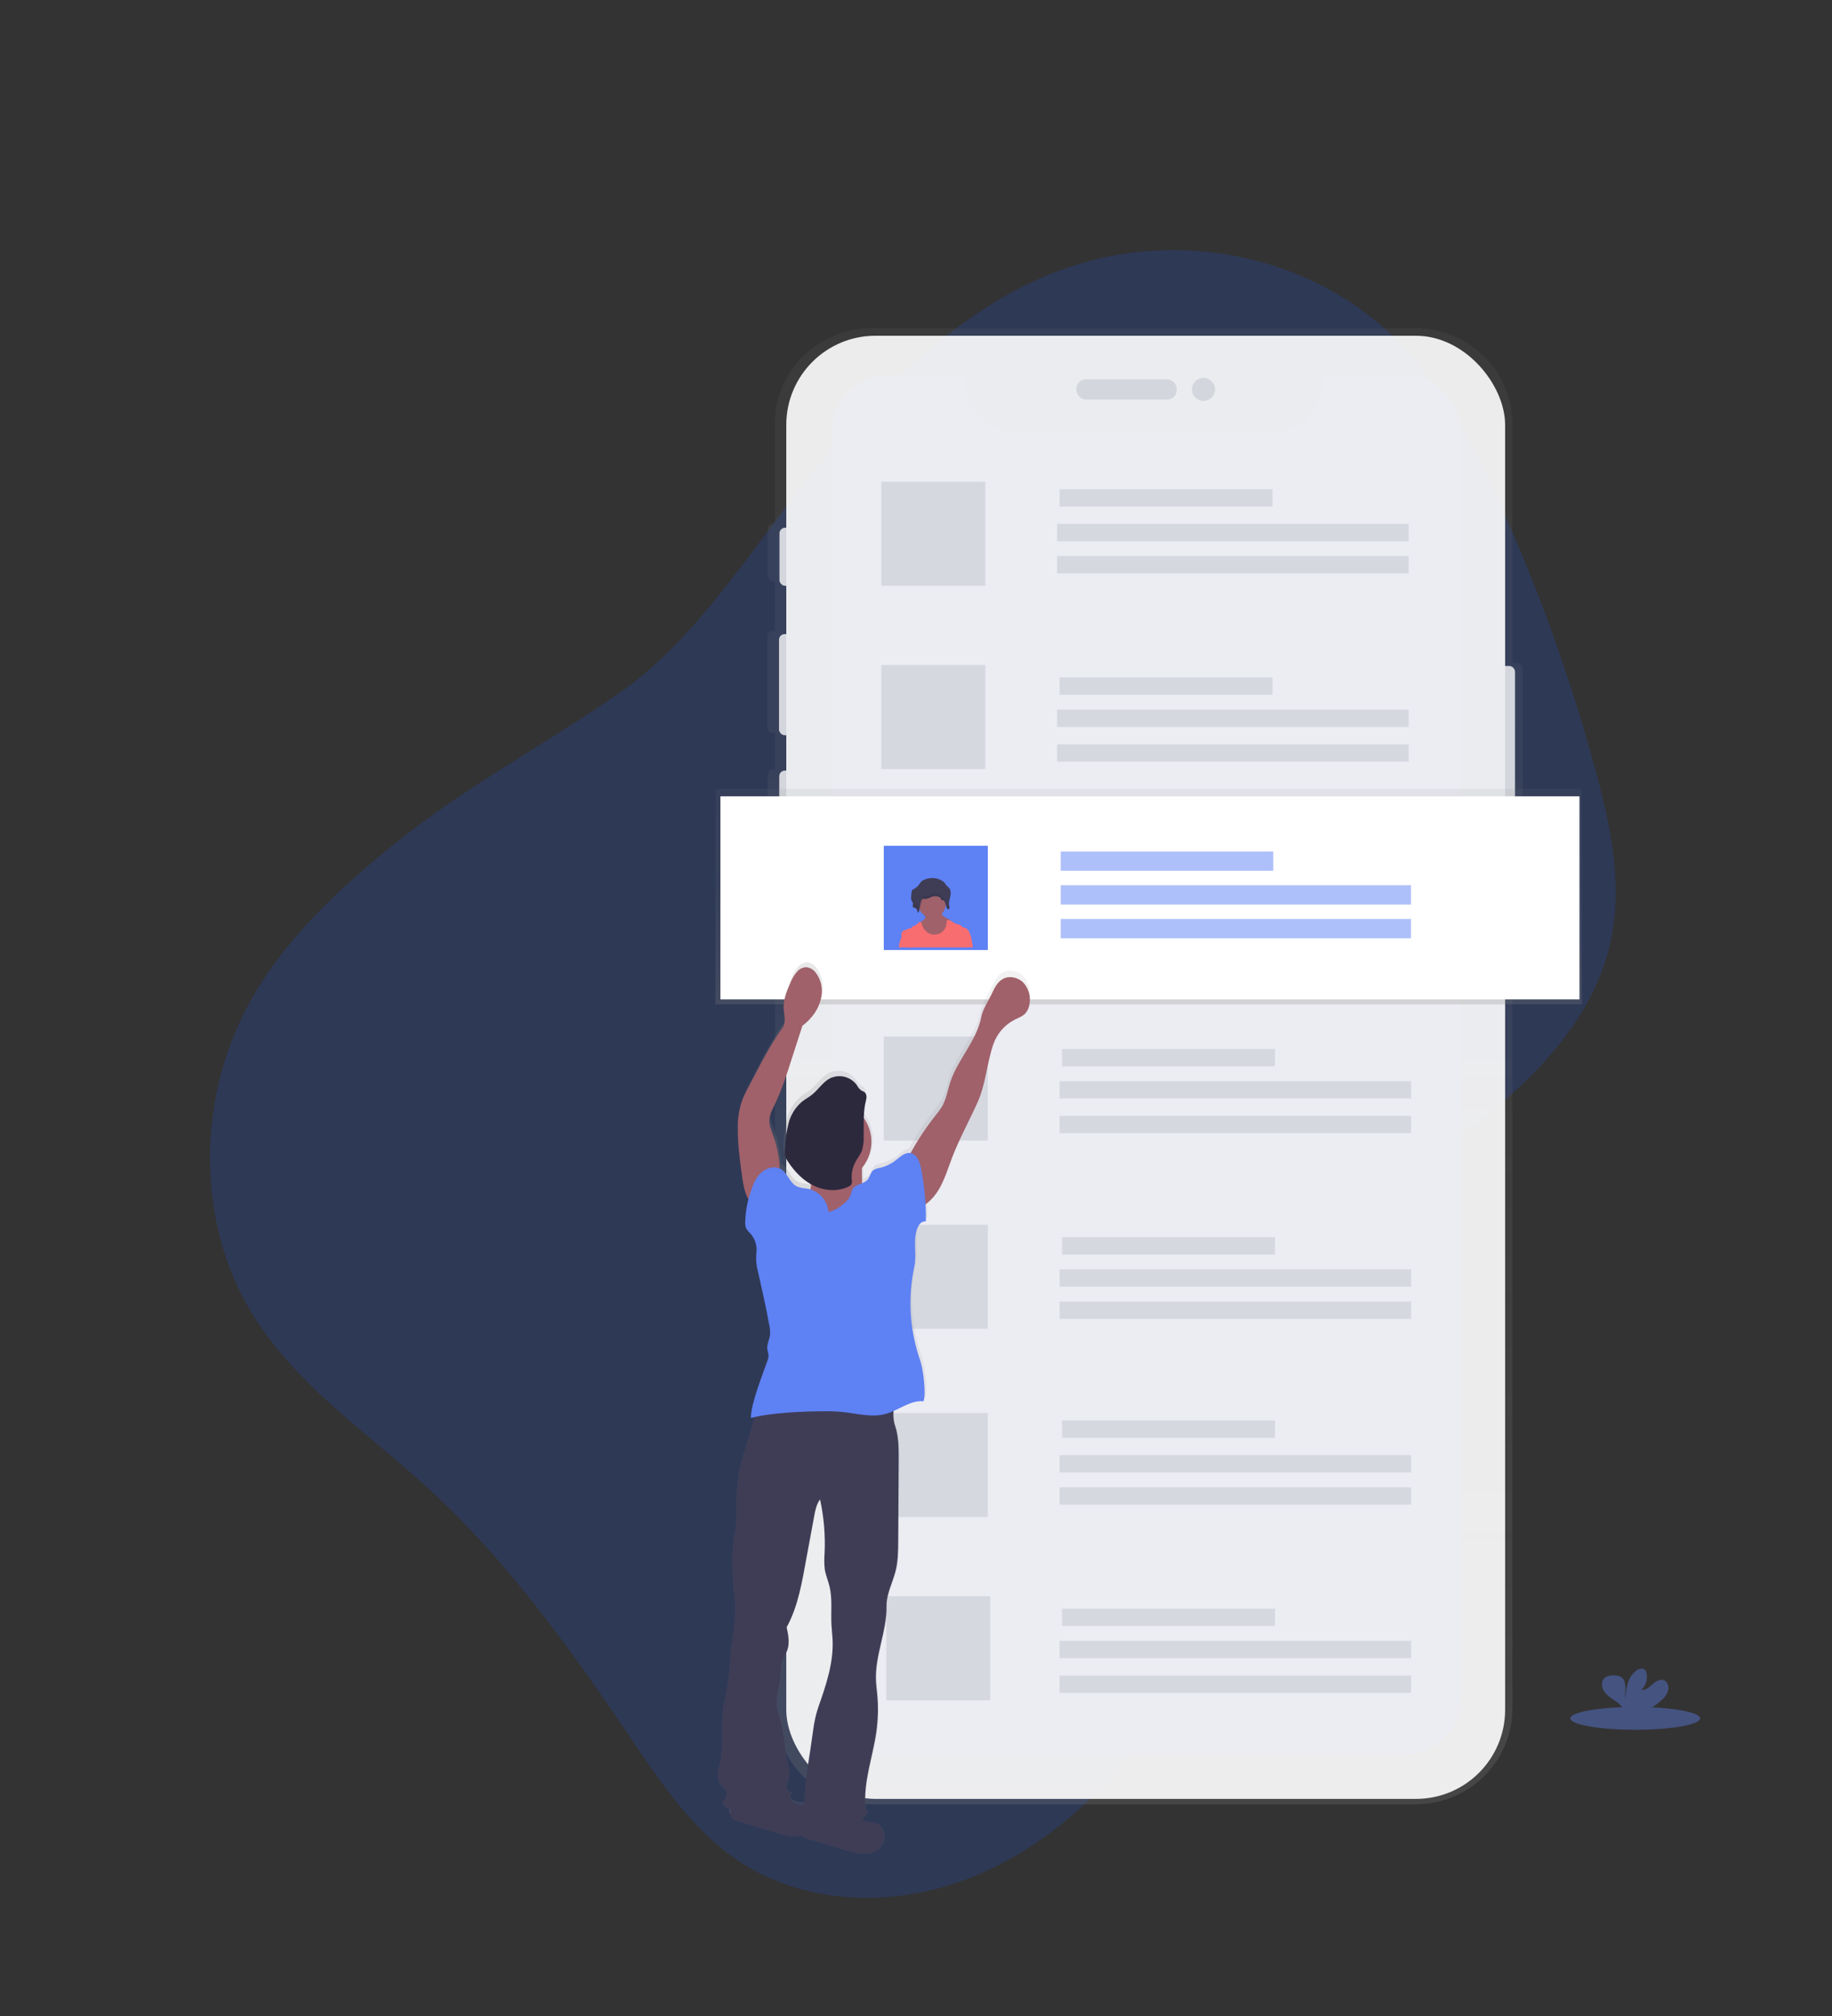 <svg width="740" height="814" viewBox="0 0 740 814" fill="none" xmlns="http://www.w3.org/2000/svg">
<rect x="0" y="0" width="740" height="814" fill="#333333" stroke="none"/>
<path opacity="0.2" d="M157.88 341.883C135.328 360.264 113.48 380.832 99.752 406.78C79.564 444.93 79.875 492.921 100.593 528.296C118.134 558.289 147.714 577.818 173.021 600.986C204.2 629.519 229.426 664.291 253.301 699.65C266.13 718.643 279.066 738.338 297.803 751.058C323.82 768.715 358.894 770.462 389.526 759.125C420.157 747.789 446.377 724.386 465.206 696.574C475.226 681.774 483.515 665.048 484.71 647.455C485.975 628.84 479.231 610.845 480.632 592.23C481.929 574.98 490.137 558.664 499.732 543.996C512.258 524.845 527.421 507.554 544.773 492.635C564.441 475.745 586.59 462.269 606.322 445.516C626.053 428.763 643.913 407.552 650.09 382.318C655.9 358.596 650.794 334.272 644.596 311.42C634.505 274.078 621.391 237.62 605.384 202.408C594.637 178.81 582.364 155.535 564.39 137.47C530.029 102.925 475.317 91.573 428.067 109.175C388.92 123.761 357.308 155.415 330.085 188.549C305.26 218.764 282.614 257.198 250.432 279.624C219.726 300.999 187.337 317.884 157.88 341.883Z" fill="#1B51E5"/>
<path d="M612.693 267.703H610.901V171.093C610.901 149.788 593.353 132.532 571.706 132.532H352.16C330.513 132.532 312.966 149.804 312.966 171.093V211.139H312.829H312.444C311.181 211.13 310.15 212.143 310.137 213.405V232.685C310.15 233.946 311.181 234.959 312.444 234.95H312.87H313.006V254.64H312.299C311.693 254.636 311.111 254.872 310.68 255.297C310.249 255.722 310.004 256.301 310 256.906V293.771C310.009 295.032 311.037 296.049 312.299 296.045H313.006V310.505H312.395C311.789 310.498 311.204 310.734 310.771 311.159C310.338 311.584 310.093 312.164 310.088 312.77V349.997C310.093 350.604 310.338 351.183 310.771 351.609C311.204 352.034 311.789 352.269 312.395 352.263H313.006V689.972C313.006 711.276 330.554 728.532 352.2 728.532H571.698C593.345 728.532 610.892 711.26 610.892 689.972V339.955H612.693C613.955 339.964 614.987 338.951 615 337.69V269.968C614.987 268.707 613.955 267.694 612.693 267.703Z" fill="url(#paint0_linear)"/>
<g opacity="0.9">
<rect x="603.286" y="268.903" width="8.674" height="71.25" rx="2.29" fill="#E5E7EB"/>
<rect x="314.846" y="213.087" width="4.873" height="23.456" rx="2.29" fill="#E5E7EB"/>
<rect x="314.668" y="256.028" width="5.493" height="40.823" rx="2.29" fill="#E5E7EB"/>
<rect x="314.757" y="311.138" width="5.227" height="41.176" rx="2.29" fill="#E5E7EB"/>
<rect x="317.6" y="135.572" width="290.365" height="590.767" rx="36" fill="white"/>
<rect x="434.779" y="153.124" width="40.552" height="8.198" rx="3.87" fill="#E5E7EB"/>
<path d="M486.123 161.876C488.703 161.876 490.795 159.793 490.795 157.223C490.795 154.654 488.703 152.571 486.123 152.571C483.543 152.571 481.452 154.654 481.452 157.223C481.452 159.793 483.543 161.876 486.123 161.876Z" fill="#E5E7EB"/>
</g>
<path d="M566.987 151.532H533.813V155.542C533.808 165.983 525.324 174.444 514.859 174.444H409.092C398.627 174.444 390.142 165.983 390.137 155.542V151.532H359.013C346.303 151.532 336 161.812 336 174.493V685.572C336 698.253 346.303 708.532 359.013 708.532H566.987C579.697 708.532 590 698.253 590 685.572V174.493C590 161.812 579.697 151.532 566.987 151.532Z" fill="#ECECF3"/>
<g opacity="0.4">
<path d="M660.516 698.424C674.992 698.424 686.727 696.364 686.727 693.824C686.727 691.283 674.992 689.224 660.516 689.224C646.04 689.224 634.305 691.283 634.305 693.824C634.305 696.364 646.04 698.424 660.516 698.424Z" fill="#5E81F4"/>
<path d="M671.349 686.299C672.544 685.287 673.417 683.925 673.854 682.391C674.176 680.832 673.533 678.966 672.104 678.399C670.498 677.766 668.787 678.916 667.486 680.066C666.185 681.216 664.7 682.566 662.997 682.316C664.789 680.638 665.592 678.102 665.109 675.649C665.037 675.154 664.834 674.69 664.523 674.307C663.632 673.316 662.018 673.741 660.958 674.516C657.569 677.016 656.621 681.774 656.597 686.074C656.26 684.524 656.549 682.907 656.541 681.316C656.533 679.724 656.107 677.982 654.815 677.099C654.008 676.653 653.102 676.435 652.189 676.466C650.663 676.407 648.977 676.566 647.925 677.716C646.632 679.157 646.969 681.566 648.093 683.149C649.217 684.732 650.928 685.724 652.51 686.816C653.77 687.598 654.845 688.663 655.658 689.932C655.755 690.109 655.833 690.296 655.891 690.491H665.447C667.588 689.376 669.573 687.966 671.349 686.299Z" fill="#5E81F4"/>
</g>
<rect x="356" y="194.532" width="42" height="42" fill="#D6D8E0"/>
<rect x="428" y="197.532" width="86" height="7" fill="#D6D8E0"/>
<rect x="427" y="211.532" width="142" height="7" fill="#D6D8E0"/>
<rect x="427" y="224.532" width="142" height="7" fill="#D6D8E0"/>
<rect x="356" y="268.532" width="42" height="42" fill="#D6D8E0"/>
<rect x="428" y="273.532" width="86" height="7" fill="#D6D8E0"/>
<rect x="427" y="286.532" width="142" height="7" fill="#D6D8E0"/>
<rect x="427" y="300.532" width="142" height="7" fill="#D6D8E0"/>
<rect x="357" y="344.532" width="42" height="42" fill="#D6D8E0"/>
<rect x="428" y="348.532" width="86" height="7" fill="#D6D8E0"/>
<rect x="427" y="361.532" width="142" height="7" fill="#D6D8E0"/>
<rect x="427" y="374.532" width="142" height="7" fill="#D6D8E0"/>
<rect x="357" y="418.532" width="42" height="42" fill="#D6D8E0"/>
<rect x="429" y="423.532" width="86" height="7" fill="#D6D8E0"/>
<rect x="428" y="436.532" width="142" height="7" fill="#D6D8E0"/>
<rect x="428" y="450.532" width="142" height="7" fill="#D6D8E0"/>
<rect x="357" y="494.532" width="42" height="42" fill="#D6D8E0"/>
<rect x="429" y="499.532" width="86" height="7" fill="#D6D8E0"/>
<rect x="428" y="512.532" width="142" height="7" fill="#D6D8E0"/>
<rect x="428" y="525.532" width="142" height="7" fill="#D6D8E0"/>
<rect x="357" y="570.532" width="42" height="42" fill="#D6D8E0"/>
<rect x="429" y="573.532" width="86" height="7" fill="#D6D8E0"/>
<rect x="428" y="587.532" width="142" height="7" fill="#D6D8E0"/>
<rect x="428" y="600.532" width="142" height="7" fill="#D6D8E0"/>
<rect x="358" y="644.532" width="42" height="42" fill="#D6D8E0"/>
<rect x="429" y="649.532" width="86" height="7" fill="#D6D8E0"/>
<rect x="428" y="662.532" width="142" height="7" fill="#D6D8E0"/>
<rect x="428" y="676.532" width="142" height="7" fill="#D6D8E0"/>
<rect x="289" y="318.532" width="350" height="87" fill="url(#paint1_linear)"/>
<rect x="291" y="321.532" width="347" height="82" fill="white"/>
<rect x="357" y="341.532" width="42" height="42" fill="#5E81F4"/>
<g opacity="0.5">
<rect x="428.449" y="343.804" width="85.874" height="7.784" fill="#5E81F4"/>
<rect x="428.449" y="357.428" width="141.495" height="7.784" fill="#5E81F4"/>
<rect x="428.449" y="371.052" width="141.495" height="7.784" fill="#5E81F4"/>
</g>
<path fill-rule="evenodd" clip-rule="evenodd" d="M404.812 392.762C407.445 391.176 411.084 391.889 413.274 394.044C415.418 396.332 416.375 399.48 415.866 402.567C415.73 403.965 415.188 405.293 414.304 406.389C413.389 407.419 412.137 407.996 410.863 408.583C410.512 408.745 410.159 408.907 409.812 409.08C405.754 411.158 402.656 414.709 401.157 418.998C399.969 422.396 399.237 425.878 398.507 429.349C397.565 433.831 396.626 438.294 394.716 442.534C393.438 445.37 392.068 448.163 390.699 450.955C388.438 455.566 386.179 460.174 384.338 464.964C383.971 465.924 383.618 466.891 383.265 467.859C382.015 471.284 380.763 474.714 378.88 477.838C377.69 479.791 376.174 481.528 374.395 482.973C374.581 485.793 374.637 488.62 374.637 491.4C373.527 491.377 372.483 491.925 371.875 492.85C371.286 493.763 370.878 494.78 370.676 495.846C370.111 498.17 370.192 500.574 370.273 502.979C370.35 505.273 370.427 507.567 369.943 509.793C367.218 522.494 368.054 535.696 372.359 547.957C373.453 551.073 374.838 561.351 373.671 564.435C370.27 564.075 367.17 565.603 364.036 567.147C363.133 567.592 362.228 568.038 361.313 568.441C360.971 570.873 361.169 573.351 361.892 575.699C363.325 579.921 363.325 584.495 363.325 588.965L363.132 622.018C363.108 626.216 363.076 630.461 362.013 634.515C361.618 635.999 361.089 637.493 360.557 638.996C359.449 642.122 358.328 645.285 358.382 648.478C358.465 653.428 357.343 658.284 356.222 663.137C355.056 668.188 353.89 673.235 354.083 678.382C354.137 679.694 354.276 680.998 354.416 682.302C354.482 682.926 354.549 683.55 354.606 684.174C355.09 689.293 354.96 694.451 354.22 699.539C353.731 702.919 352.976 706.281 352.222 709.639C350.714 716.355 349.209 723.056 349.848 729.86C349.912 730.549 350.146 731.495 350.806 731.719C349.99 732.638 349.148 733.524 348.278 734.379C348.452 734.672 348.692 734.922 348.978 735.108C349.93 735.603 350.981 735.877 352.054 735.909C353.311 735.941 354.532 736.34 355.564 737.054C356.327 737.768 356.841 738.705 357.029 739.73C357.616 741.768 357.262 743.961 356.063 745.714C355.347 746.616 354.41 747.319 353.342 747.757C349.615 749.343 345.356 748.189 341.475 747.02L326.387 742.47C325.46 742.278 324.605 741.834 323.916 741.188C323.597 740.819 323.388 740.37 323.312 739.89C319.923 740.723 316.235 739.714 312.846 738.689L297.645 734.106C296.718 733.915 295.863 733.471 295.174 732.825C294.622 732.153 294.393 731.275 294.546 730.421L294.216 730.293C293.056 729.764 291.76 728.755 292.082 727.521C292.195 727.082 292.497 726.737 292.802 726.39C293.042 726.117 293.283 725.843 293.435 725.519C293.758 724.543 293.544 723.47 292.871 722.691C292.601 722.328 292.292 721.997 291.983 721.665C291.602 721.256 291.222 720.848 290.915 720.384C289.399 718.073 290.081 715.134 290.726 712.358C290.828 711.92 290.928 711.486 291.02 711.059C291.802 707.366 291.752 703.583 291.703 699.794C291.662 696.72 291.622 693.643 292.026 690.607C292.237 689.032 292.567 687.477 292.896 685.922C293.045 685.222 293.193 684.523 293.33 683.822C294.266 678.463 294.884 673.055 295.182 667.624C295.369 665.152 295.715 662.692 296.061 660.239C296.8 654.989 297.535 649.77 296.695 644.528C296.076 640.016 295.807 635.463 295.89 630.91C295.801 628.012 295.931 625.112 296.277 622.234C296.414 621.269 296.602 620.312 296.79 619.356C297.02 618.184 297.25 617.012 297.388 615.825C297.58 613.4 297.623 610.966 297.517 608.535C297.406 603.124 297.909 597.717 299.014 592.418C299.739 589.11 300.762 585.863 301.784 582.62C303.009 578.732 304.233 574.848 304.94 570.868L303.652 571.173C303.606 566.587 306.879 557.644 309.084 551.619C309.583 550.255 310.027 549.041 310.366 548.061C310.634 547.407 310.797 546.715 310.849 546.01C310.737 545.087 310.564 544.172 310.334 543.271C310.191 542.083 310.538 540.934 310.886 539.778C311.108 539.04 311.331 538.299 311.429 537.543C311.532 536.179 311.429 534.807 311.123 533.473C309.842 526.342 308.242 519.274 306.64 512.199L306.614 512.084C305.904 509.515 305.662 506.84 305.898 504.186C306.272 501.334 305.392 498.461 303.482 496.303C302.777 495.656 302.177 494.905 301.703 494.076C301.432 493.363 301.312 492.602 301.349 491.841C301.382 488.544 301.867 485.266 302.79 482.099C301.381 479.544 300.858 476.404 300.447 473.448L300.434 473.35C299.537 466.83 298.636 460.285 298.676 453.709C298.605 450.184 299.091 446.67 300.117 443.295C300.878 441.214 301.798 439.195 302.871 437.254C303.637 435.788 304.396 434.308 305.158 432.823C308.616 426.084 312.122 419.251 316.509 413.166C317.72 411.486 317.459 409.341 317.2 407.208C317.11 406.462 317.019 405.717 316.992 404.995C316.863 401.63 318.2 398.41 319.52 395.309C320.185 393.407 321.212 391.649 322.547 390.134C323.455 389.141 324.732 388.561 326.082 388.532C327.618 388.723 328.997 389.564 329.865 390.839C331.829 393.503 332.643 396.836 332.128 400.1C331.596 403.338 330.178 406.367 328.03 408.856C326.994 410.111 325.807 411.236 324.495 412.204C323.148 416.413 321.806 420.619 320.47 424.822C318.385 431.511 316.259 438.224 313.224 444.552C313.15 444.709 313.074 444.867 312.999 445.024C312.194 446.708 311.372 448.427 311.284 450.28C311.185 452.189 311.866 454.025 312.533 455.824C312.63 456.086 312.727 456.348 312.822 456.609C314.361 460.904 315.235 465.407 315.414 469.963C315.649 470.064 315.875 470.185 316.09 470.323C317.308 471.118 318.124 472.365 318.938 473.609C319.814 474.946 320.687 476.281 322.056 477.045C323.103 477.625 324.295 477.791 325.49 477.956C326.059 478.035 326.629 478.114 327.185 478.238L327.651 478.366C327.669 478.289 327.689 478.211 327.708 478.134C327.769 477.894 327.829 477.656 327.829 477.413C327.845 477.208 327.845 477.002 327.829 476.796C323.723 474.547 320.275 471.276 317.821 467.303C317.298 466.572 316.898 465.76 316.638 464.9C316.42 463.873 316.379 462.817 316.517 461.776C316.645 458.306 317.136 454.858 317.982 451.49C318.847 448.108 320.726 445.068 323.368 442.774C324.035 442.236 324.753 441.767 325.471 441.299C326.174 440.84 326.877 440.381 327.531 439.858C328.567 439.026 329.472 438.037 330.373 437.051C331.711 435.588 333.04 434.135 334.777 433.225C338.612 431.353 343.247 432.531 345.71 436.005C346.103 436.784 346.651 437.476 347.32 438.04C347.544 438.194 347.788 438.304 348.031 438.414C348.304 438.537 348.575 438.658 348.809 438.841C349.703 439.554 349.743 440.899 349.462 441.997C348.909 444.252 348.599 446.558 348.536 448.878C353.927 455.138 353.947 464.368 348.584 470.652C348.584 472.142 348.608 473.632 348.648 475.114C348.652 475.244 348.662 475.371 348.672 475.499C348.684 475.654 348.697 475.809 348.697 475.963C349.626 475.642 350.457 475.091 351.112 474.361C351.505 473.876 351.755 473.288 352.005 472.703C352.328 471.943 352.65 471.188 353.278 470.668C354.07 470.147 354.975 469.817 355.918 469.707C358.263 469.175 360.461 468.139 362.359 466.671C362.615 466.472 362.873 466.265 363.134 466.055C364.381 465.052 365.687 464.001 367.125 463.722C370.127 458.125 373.63 452.808 377.592 447.837C378.596 446.656 379.511 445.403 380.329 444.088C381.503 442.05 382.118 439.77 382.733 437.486C383.025 436.402 383.318 435.318 383.67 434.258C385.032 430.153 387.301 426.406 389.564 422.67C392.382 418.016 395.19 413.379 396.222 408.087C396.686 405.711 397.871 403.554 399.056 401.398C399.597 400.414 400.138 399.43 400.609 398.426C401.64 396.271 402.767 393.988 404.812 392.762ZM320.035 723.884C319.729 724.277 319.407 724.637 319.077 724.998C319.279 725.7 319.692 726.323 320.261 726.784C321.212 727.279 322.263 727.553 323.336 727.585C323.864 727.637 324.388 727.72 324.906 727.834C325.063 726.521 325.161 725.194 325.258 723.886C325.285 723.518 325.313 723.151 325.341 722.787C325.776 717.347 326.621 711.948 327.474 706.557C327.712 705.086 327.916 703.582 328.122 702.067C328.703 697.782 329.297 693.409 330.695 689.438C333.778 680.666 336.902 671.637 336.508 662.353C336.461 661.256 336.364 660.158 336.267 659.061C336.179 658.06 336.091 657.058 336.041 656.056C335.945 654.3 335.966 652.53 335.987 650.762C336.027 647.297 336.067 643.838 335.235 640.491C335.007 639.563 334.712 638.65 334.416 637.737C333.982 636.395 333.548 635.053 333.327 633.666C333.089 631.537 333.062 629.391 333.247 627.257C333.596 619.908 332.979 612.545 331.411 605.355C329.93 607.294 329.439 609.825 328.996 612.229C327.987 617.655 326.978 623.083 325.969 628.515C325.817 629.334 325.666 630.157 325.516 630.983C323.884 639.915 322.192 649.173 317.829 657.041C318.506 660.142 319.158 663.45 318.055 666.422C317.815 667.078 317.497 667.689 317.179 668.298C316.869 668.894 316.559 669.489 316.324 670.123C315.746 671.669 315.641 673.322 315.535 674.979C315.494 675.632 315.452 676.285 315.382 676.932C315.225 678.405 314.93 679.864 314.638 681.313C313.97 684.619 313.314 687.871 314.327 691.096C315.841 695.877 316.823 700.809 317.258 705.804C317.334 707.195 317.495 708.581 317.741 709.953C317.861 710.546 318.017 711.116 318.172 711.682C318.348 712.325 318.523 712.962 318.642 713.622C318.97 715.395 318.893 717.219 318.417 718.958C318.052 719.922 317.829 720.934 317.757 721.962C317.781 722.987 319.021 723.724 320.035 723.884Z" fill="url(#paint2_linear)"/>
<path d="M351.773 735.814C353.023 735.849 354.236 736.249 355.267 736.966C356.024 737.684 356.535 738.628 356.725 739.661C357.307 741.716 356.955 743.927 355.763 745.691C355.049 746.598 354.117 747.302 353.055 747.737C349.345 749.36 345.107 748.183 341.245 747.006L326.117 742.388C325.195 742.197 324.344 741.75 323.658 741.097C322.805 739.935 322.779 738.351 323.593 737.161C324.407 736.016 325.516 735.121 326.798 734.572C331.51 732.25 336.814 731.715 342.022 731.617C343.945 731.577 345.836 731.155 347.142 732.656C347.831 733.468 347.711 734.328 348.744 735.018C349.681 735.513 350.717 735.785 351.773 735.814Z" fill="#3F3D56"/>
<path d="M323.773 728.807C325.022 728.835 326.237 729.233 327.266 729.952C328.019 730.674 328.529 731.617 328.724 732.649C329.308 734.705 328.955 736.918 327.763 738.684C327.049 739.593 326.117 740.301 325.055 740.738C321.345 742.363 317.106 741.177 313.244 739.999L298.117 735.378C297.194 735.19 296.342 734.742 295.657 734.086C294.805 732.923 294.779 731.338 295.593 730.147C296.405 729 297.514 728.103 298.798 727.556C303.51 725.233 308.806 724.697 313.982 724.6C315.897 724.6 317.795 724.137 319.101 725.639C319.79 726.451 319.67 727.32 320.704 728.003C321.653 728.503 322.703 728.778 323.773 728.807Z" fill="#3F3D56"/>
<path d="M336.368 562.399C327.465 561.499 318.508 561.246 309.569 561.642C308.978 561.635 308.391 561.727 307.832 561.916C305.862 562.722 305.558 565.315 305.366 567.441C304.614 576.034 300.843 584.048 298.962 592.48C297.862 597.776 297.362 603.179 297.473 608.588C297.578 611.004 297.535 613.425 297.345 615.836C297.097 617.995 296.545 620.097 296.241 622.279C295.896 625.154 295.768 628.051 295.857 630.945C295.774 635.488 296.042 640.031 296.657 644.532C297.882 652.215 295.736 659.834 295.152 667.598C294.856 673.023 294.241 678.426 293.311 683.778C292.871 686.033 292.318 688.272 292.014 690.551C291.118 697.325 292.423 704.307 291.014 710.984C290.349 714.109 289.165 717.62 290.91 720.294C291.462 721.14 292.254 721.792 292.855 722.597C293.522 723.375 293.735 724.448 293.415 725.424C293.071 726.157 292.27 726.64 292.07 727.422C291.75 728.654 293.039 729.669 294.192 730.192C302.877 734.13 314.075 731.352 319.935 723.789C318.926 723.628 317.693 722.895 317.669 721.872C317.741 720.844 317.963 719.832 318.326 718.868C318.8 717.131 318.877 715.308 318.55 713.537C318.326 712.305 317.909 711.121 317.653 709.872C317.409 708.504 317.249 707.121 317.173 705.733C316.741 700.743 315.764 695.817 314.259 691.043C312.81 686.412 314.796 681.724 315.308 676.892C315.556 674.613 315.444 672.245 316.245 670.095C316.717 668.814 317.493 667.679 317.966 666.398C319.062 663.426 318.414 660.132 317.741 657.031C322.48 648.438 324.049 638.202 325.834 628.537C326.837 623.114 327.841 617.691 328.844 612.268C329.284 609.852 329.772 607.348 331.245 605.407C332.805 612.589 333.418 619.946 333.07 627.289C332.889 629.404 332.916 631.533 333.15 633.643C333.519 635.971 334.487 638.169 335.048 640.465C336.296 645.506 335.568 650.814 335.848 656.009C335.952 658.103 336.224 660.197 336.312 662.299C336.705 671.568 333.599 680.589 330.533 689.343C328.652 694.715 328.236 700.82 327.331 706.441C326.483 711.829 325.642 717.217 325.21 722.654C324.818 727.647 324.649 733.051 321.56 736.973C324.377 738.818 327.299 740.694 330.597 741.33C334.451 741.936 338.394 741.17 341.748 739.164C345.075 737.156 348.05 734.609 350.553 731.626C349.896 731.4 349.664 730.45 349.6 729.765C348.648 719.577 352.49 709.631 353.947 699.483C354.682 694.4 354.811 689.246 354.331 684.132C354.155 682.208 353.891 680.291 353.811 678.358C353.434 668.274 358.253 658.57 358.085 648.486C358.005 643.767 360.487 639.104 361.695 634.537C362.752 630.51 362.784 626.25 362.808 622.062L363 589.041C363 584.571 363 580.005 361.575 575.785C359.814 570.719 361.823 564.888 362.127 559.532C353.81 562.175 345.058 563.15 336.368 562.399Z" fill="#3F3D56"/>
<path d="M365.545 469.995C368.911 463.061 373.023 456.519 377.806 450.489C378.802 449.31 379.712 448.059 380.528 446.746C382.25 443.745 382.763 440.204 383.852 436.913C386.895 427.684 394.486 420.271 396.336 410.728C397.009 407.267 399.203 404.274 400.7 401.048C401.725 398.886 402.847 396.611 404.881 395.401C407.499 393.788 411.119 394.538 413.297 396.692C415.421 398.971 416.371 402.117 415.868 405.202C415.737 406.604 415.196 407.934 414.314 409.026C413.153 410.341 411.415 410.938 409.846 411.728C405.815 413.791 402.731 417.343 401.237 421.642C398.562 429.435 398.226 437.679 394.831 445.189C391.435 452.699 387.447 459.919 384.508 467.607C382.851 471.971 381.513 476.48 379.079 480.514C376.645 484.547 372.817 487.927 368.22 488.532C368.226 485.617 367.772 482.72 366.875 479.949C365.906 476.747 364.088 472.963 365.545 469.995Z" fill="#A0616A"/>
<path d="M314.956 475.165C315.164 469.477 314.268 463.803 312.317 458.447C311.568 456.396 310.647 454.312 310.761 452.132C310.859 450.113 311.845 448.246 312.724 446.42C315.795 440.105 317.945 433.404 320.054 426.726L324.126 414.144C325.451 413.178 326.651 412.057 327.702 410.805C329.871 408.325 331.306 405.302 331.847 402.069C332.368 398.809 331.544 395.479 329.559 392.825C328.678 391.55 327.282 390.714 325.731 390.532C324.365 390.556 323.07 391.138 322.156 392.141C320.806 393.651 319.766 395.405 319.093 397.306C317.757 400.395 316.406 403.613 316.536 406.96C316.642 409.743 317.7 412.849 316.047 415.109C310.631 422.519 306.543 431.038 302.25 439.14C301.166 441.074 300.234 443.089 299.465 445.165C298.426 448.538 297.934 452.051 298.007 455.575C297.966 462.172 298.887 468.729 299.799 475.269C300.369 479.356 301.135 483.813 304.27 486.532C307.536 482.437 310.81 478.399 314.956 475.165Z" fill="#A0616A"/>
<path d="M335.5 477.532C344.613 477.532 352 470.145 352 461.032C352 451.92 344.613 444.532 335.5 444.532C326.387 444.532 319 451.92 319 461.032C319 470.145 326.387 477.532 335.5 477.532Z" fill="#A0616A"/>
<path d="M327.56 479.062C327.161 482.031 325.556 484.677 323.992 487.235C323.042 488.814 321.844 490.496 320 490.67C324.795 493.165 329.835 495.17 335.04 496.656C336.813 497.243 338.671 497.539 340.541 497.532C342.123 497.415 343.672 497.022 345.115 496.371C351.515 493.597 356.267 488.063 358 481.368C355.94 481.422 353.88 481.266 351.853 480.902C350.719 480.697 349.498 480.365 348.835 479.441C348.375 478.637 348.159 477.718 348.213 476.796C348.133 474.064 348.133 471.331 348.213 468.599C344.143 468.34 340.06 468.835 336.174 470.06C334.577 470.573 332.981 471.197 331.344 471.6C330.338 471.845 327.568 471.6 326.826 472.176C325.7 473.053 327.855 477.048 327.56 479.062Z" fill="#A0616A"/>
<path d="M334.651 489.369C334.272 484.883 331.072 481.143 326.704 480.079C324.99 479.702 323.14 479.742 321.602 478.892C318.974 477.423 318.181 473.845 315.666 472.201C313.151 470.556 309.562 471.471 307.367 473.556C305.172 475.642 304.059 478.595 303.161 481.483C301.818 485.398 301.091 489.498 301.007 493.637C300.969 494.397 301.089 495.156 301.359 495.868C301.833 496.694 302.43 497.444 303.129 498.09C305.027 500.227 305.904 503.084 305.533 505.92C305.298 508.565 305.539 511.231 306.245 513.79C307.848 520.858 309.45 527.934 310.731 535.066C311.032 536.381 311.134 537.733 311.036 539.078C310.787 541.003 309.714 542.84 309.946 544.766C310.176 545.666 310.347 546.579 310.459 547.501C310.407 548.199 310.244 548.884 309.978 549.531C308.152 554.826 303.242 566.94 303.298 572.532C311.829 570.342 324.405 569.853 333.209 569.821C335.635 569.787 338.061 569.894 340.474 570.141C346.266 570.759 352.194 572.452 357.809 570.888C363.016 569.435 367.638 565.272 373.029 565.801C374.191 562.729 372.813 552.5 371.723 549.403C367.441 537.21 366.609 524.068 369.32 511.432C370.305 506.891 368.952 502.077 370.049 497.56C370.249 496.497 370.655 495.483 371.243 494.576C371.849 493.653 372.887 493.107 373.99 493.132C374.09 485.879 373.419 478.637 371.988 471.527C371.451 469 370.338 466.015 367.798 465.582C365.507 465.197 363.577 467.13 361.742 468.558C359.848 470.015 357.662 471.044 355.334 471.575C354.395 471.683 353.496 472.01 352.706 472.53C351.601 473.444 351.449 475.097 350.552 476.212C348.949 478.21 345.369 478.033 344.231 480.336C343.975 481.022 343.772 481.728 343.622 482.446C343.085 483.81 342.171 484.993 340.987 485.855C339.196 487.532 337.02 488.739 334.651 489.369Z" fill="#5E81F4"/>
<path d="M349.846 444.103C350.126 443.009 350.086 441.708 349.198 440.974C348.758 440.63 348.189 440.503 347.717 440.175C347.052 439.617 346.507 438.93 346.116 438.156C343.644 434.711 339.037 433.553 335.223 435.418C332.334 436.926 330.581 439.944 328.02 441.987C326.708 443.041 325.195 443.823 323.882 444.869C321.259 447.138 319.391 450.151 318.528 453.506C317.688 456.844 317.203 460.26 317.079 463.699C316.942 464.731 316.983 465.779 317.199 466.797C317.461 467.64 317.858 468.435 318.376 469.151C321.009 473.143 324.499 476.775 328.861 478.826C333.223 480.878 338.529 481.221 342.835 479.074C343.267 478.893 343.638 478.594 343.907 478.212C344.154 477.629 344.21 476.984 344.067 476.368C343.84 473.93 344.326 471.479 345.468 469.311C346.268 467.715 347.461 466.342 348.109 464.681C348.697 462.83 348.952 460.89 348.862 458.95C348.926 453.945 348.581 448.94 349.846 444.103Z" fill="#2D293D"/>
<rect x="357" y="341.532" width="42" height="42" fill="#5E81F4"/>
<path d="M383.347 376.309C382.772 377.559 381.818 378.535 380.659 379.059C379.973 379.341 379.252 379.495 378.522 379.514C377.734 379.579 376.942 379.469 376.191 379.19C375.192 378.747 374.334 377.975 373.729 376.974C373.131 375.974 372.651 374.891 372.299 373.752C372.063 373.184 371.964 372.555 372.012 371.93C372.626 371.846 373.185 371.49 373.565 370.941C373.791 370.388 373.805 369.754 373.604 369.189C373.558 369.014 373.511 368.848 373.457 368.69C373.34 368.305 372.936 367.578 373.216 367.254C373.496 366.93 374.148 366.939 374.405 366.807C375.164 366.296 375.975 365.887 376.821 365.59C377.587 365.475 378.366 365.532 379.113 365.757C379.215 365.775 379.312 365.817 379.4 365.879C379.498 365.971 379.571 366.093 379.61 366.229C379.827 366.825 379.952 367.482 380.122 368.095C380.272 368.738 380.566 369.326 380.977 369.802C381.332 370.142 381.733 370.414 382.166 370.608L383.207 371.142C383.389 371.224 383.556 371.346 383.696 371.501C383.829 371.713 383.91 371.961 383.929 372.219C384.122 373.618 383.918 375.049 383.347 376.309Z" fill="#A0616A"/>
<path opacity="0.1" d="M380 369.269C378.3 370.617 375.625 370.922 373.485 370.01C373.438 369.892 373.392 369.779 373.337 369.672C373.221 369.411 372.817 368.919 373.097 368.699C373.376 368.479 374.029 368.485 374.285 368.396C375.044 368.049 375.855 367.773 376.7 367.572C377.466 367.494 378.244 367.532 378.991 367.684C379.093 367.697 379.19 367.725 379.278 367.767C379.376 367.83 379.449 367.912 379.487 368.005C379.705 368.426 379.829 368.853 380 369.269Z" fill="black"/>
<path d="M376.5 370.532C379.538 370.532 382 368.07 382 365.032C382 361.995 379.538 359.532 376.5 359.532C373.462 359.532 371 361.995 371 365.032C371 368.07 373.462 370.532 376.5 370.532Z" fill="#A0616A"/>
<path d="M393 382.532H366.373C365.557 380.787 364.823 379.034 364 377.288C364.088 376.873 364.251 376.476 364.481 376.114C364.72 375.756 365.13 375.536 365.574 375.527C365.81 375.527 366.079 375.613 366.25 375.449C366.421 375.284 366.364 375.151 366.487 375.042C366.609 374.932 366.902 374.932 367.131 374.948C367.628 374.963 368.1 374.737 368.386 374.345C368.474 374.199 368.581 374.065 368.704 373.946C368.919 373.846 369.151 373.788 369.389 373.774C370.049 373.633 370.441 372.991 370.938 372.592C371.182 372.328 371.566 372.226 371.917 372.334C371.996 372.373 372.066 372.429 372.12 372.498C372.254 372.695 372.346 372.916 372.389 373.148C372.685 374.448 373.436 375.611 374.517 376.443C375.681 377.288 377.181 377.582 378.596 377.243C380.012 376.904 381.192 375.968 381.806 374.697C382.2 373.752 382.426 372.749 382.475 371.731C382.475 371.676 382.475 371.645 382.475 371.598C383.146 371.438 383.857 371.573 384.415 371.966C384.956 372.364 385.535 372.712 386.143 373.007C386.869 373.281 387.774 373.281 388.271 373.79C388.483 373.993 388.63 374.275 388.899 374.4C389.066 374.463 389.242 374.503 389.421 374.517C390.344 374.757 391.099 375.392 391.467 376.239C392.057 377.495 392.442 378.831 392.609 380.2L393 382.532Z" fill="#F86D70"/>
<path d="M372.522 355.608C372.114 355.935 371.767 356.331 371.499 356.777C370.996 357.597 370.292 358.28 369.453 358.764C369.101 358.886 368.781 359.082 368.515 359.34C368.384 359.536 368.3 359.759 368.269 359.991C368.098 360.801 368.01 361.627 368.007 362.454C367.976 362.871 368.046 363.289 368.21 363.673C368.379 364.024 368.701 364.324 368.76 364.708C368.772 365.012 368.738 365.316 368.658 365.61C368.577 365.926 368.702 366.258 368.971 366.445C369.124 366.499 369.283 366.535 369.445 366.554C370.29 366.737 370.578 367.722 370.704 368.532C370.992 368.532 371.119 368.19 371.186 367.923L372.032 364.041C372.133 363.623 372.285 363.13 372.717 362.989C373.012 362.926 373.318 362.926 373.613 362.989C374.78 363.089 375.76 362.195 376.902 361.945C377.27 361.877 377.645 361.854 378.018 361.878C378.914 361.878 379.963 362.287 380.157 363.114C380.157 363.247 380.208 363.414 380.335 363.481C380.464 363.518 380.602 363.518 380.732 363.481C381.298 363.423 381.637 364.057 381.806 364.575L382.398 366.47C382.491 366.754 382.643 367.096 382.956 367.13C383.252 367.128 383.501 366.91 383.539 366.62C383.552 366.337 383.512 366.054 383.421 365.785C383.142 364.55 383.573 363.281 383.835 362.037C384.097 360.793 384.139 359.365 383.26 358.405C382.939 358.063 382.516 357.804 382.22 357.437C381.924 357.069 381.789 356.677 381.501 356.334C380.353 355.34 378.92 354.721 377.401 354.564C375.705 354.416 374.004 354.78 372.522 355.608Z" fill="#3F3D56"/>
<g opacity="0.1">
<path d="M382.744 365.93C382.448 365.93 382.304 365.562 382.216 365.284L381.656 363.427C381.496 362.919 381.176 362.298 380.64 362.347C380.517 362.383 380.387 362.383 380.264 362.347C380.144 362.281 380.128 362.126 380.096 361.987C379.912 361.169 378.92 360.817 378.072 360.776C377.718 360.751 377.363 360.776 377.016 360.849C375.936 361.087 375.008 361.962 373.904 361.864C373.624 361.811 373.336 361.811 373.056 361.864C372.648 362.011 372.504 362.486 372.408 362.903C372.128 364.171 371.856 365.439 371.608 366.699C371.544 366.961 371.424 367.28 371.152 367.297C371.032 366.479 370.76 365.538 369.96 365.358C369.807 365.344 369.656 365.308 369.512 365.251C369.405 365.193 369.323 365.097 369.28 364.981C369.28 365.096 369.232 365.219 369.216 365.333C369.139 365.642 369.257 365.968 369.512 366.151C369.657 366.204 369.807 366.24 369.96 366.258C370.76 366.438 371.032 367.403 371.152 368.197C371.424 368.197 371.544 367.861 371.608 367.599C371.888 366.331 372.16 365.063 372.408 363.795C372.504 363.386 372.648 362.903 373.056 362.764C373.335 362.703 373.624 362.703 373.904 362.764C375.008 362.862 375.936 361.987 377.016 361.741C377.364 361.674 377.719 361.653 378.072 361.676C378.92 361.676 379.912 362.077 380.096 362.887C380.096 363.018 380.144 363.181 380.264 363.247C380.387 363.283 380.517 363.283 380.64 363.247C381.176 363.189 381.496 363.811 381.656 364.319L382.216 366.176C382.304 366.454 382.448 366.789 382.744 366.822C383.024 366.821 383.26 366.607 383.296 366.323C383.313 366.102 383.286 365.879 383.216 365.669C383.122 365.843 382.938 365.945 382.744 365.93Z" fill="black"/>
<path d="M369.28 363.574C369.224 363.198 368.92 362.903 368.76 362.559C368.655 362.328 368.593 362.078 368.576 361.823C368.576 361.962 368.576 362.093 368.576 362.232C368.546 362.64 368.612 363.05 368.768 363.427C368.896 363.705 369.12 363.95 369.232 364.245C369.289 364.026 369.305 363.799 369.28 363.574Z" fill="black"/>
<path d="M383.576 360.948C383.258 362.008 383.104 363.112 383.12 364.22C383.224 363.415 383.376 362.617 383.576 361.831C383.709 361.231 383.755 360.613 383.712 359.999C383.687 360.318 383.641 360.635 383.576 360.948Z" fill="black"/>
</g>
<path d="M368.715 382.532H363C363.252 380.864 363.703 379.238 364.342 377.695C364.393 377.537 364.475 377.392 364.585 377.274C364.608 377.246 364.635 377.221 364.665 377.202C364.834 377.059 365.069 377.003 365.252 376.868C365.435 376.733 365.457 376.589 365.626 376.534C366.261 376.518 366.893 376.631 367.489 376.868C367.658 376.888 367.824 376.934 367.981 377.003C368.353 377.227 368.631 377.597 368.759 378.037C369.243 379.461 368.876 381.005 368.715 382.532Z" fill="#F86D70"/>
<defs>
<linearGradient id="paint0_linear" x1="614.998" y1="728.548" x2="614.998" y2="132.492" gradientUnits="userSpaceOnUse">
<stop stop-color="#808080" stop-opacity="0.25"/>
<stop offset="0.54" stop-color="#808080" stop-opacity="0.12"/>
<stop offset="1" stop-color="#808080" stop-opacity="0.1"/>
</linearGradient>
<linearGradient id="paint1_linear" x1="639.02" y1="405.54" x2="639.02" y2="318.532" gradientUnits="userSpaceOnUse">
<stop stop-color="#808080" stop-opacity="0.25"/>
<stop offset="0.54" stop-color="#808080" stop-opacity="0.12"/>
<stop offset="1" stop-color="#808080" stop-opacity="0.1"/>
</linearGradient>
<linearGradient id="paint2_linear" x1="289.933" y1="748.575" x2="415.971" y2="748.575" gradientUnits="userSpaceOnUse">
<stop stop-color="#808080" stop-opacity="0.25"/>
<stop offset="0.54" stop-color="#808080" stop-opacity="0.12"/>
<stop offset="1" stop-color="#808080" stop-opacity="0.1"/>
</linearGradient>
</defs>
</svg>
